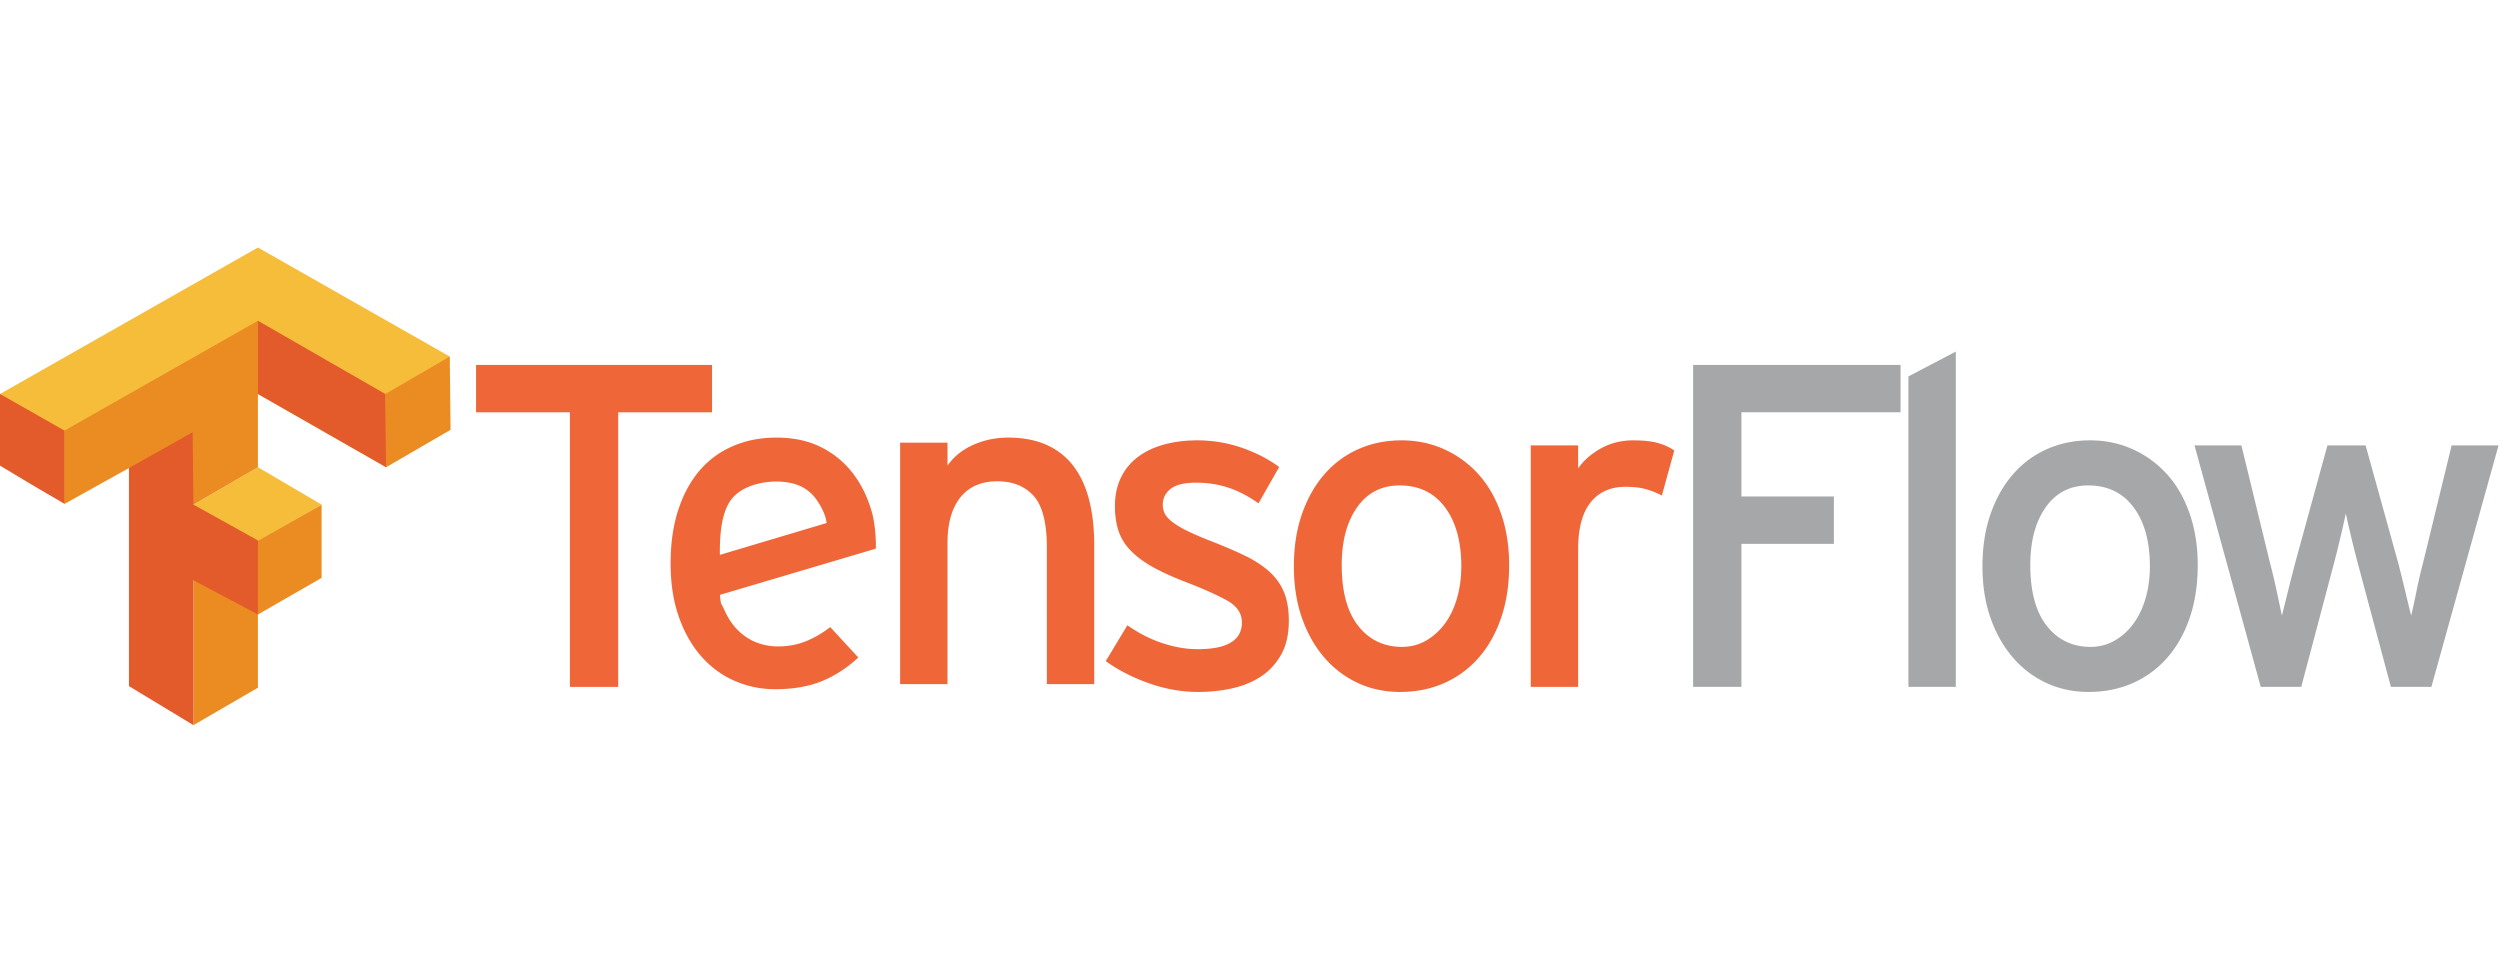 <svg viewBox="0 0 2575 495" width="205" height="80" xmlns="http://www.w3.org/2000/svg" fill-rule="evenodd" clip-rule="evenodd" stroke-linejoin="round" stroke-miterlimit="1.414"><g fill-rule="nonzero"><path d="M199.243 264.837l66.414-38.537 65.594 38.537-65.594 37.716-66.414-36.896v-.82z" fill="#f6bd3a"/><path d="M0 150.867L265.657 0l197.602 112.33-65.594 113.97-132.008-75.433-199.243 113.15L0 150.867z" fill="#f6bd3a"/><path d="M199.243 415.703V340.27l65.594-37.717 66.414-37.716v75.433l-65.594 37.717v75.433l-66.414 38.537v-76.254zm0-150.866l-66.415-37.717-66.414 36.897v-75.434l199.243-113.15V226.3l-66.414 38.537zm197.602-76.254v-37.716l66.414-38.537.82 75.434-66.414 38.536-.82-37.717z" fill="#eb8c23"/><path d="M132.828 451.78V227.12l65.595-36.897.82 74.614 66.414 36.897v76.253l-66.414-35.257v149.227l-66.415-40.177zM32.798 244.34L0 224.66v-73.793l66.414 37.716v75.434l-33.617-19.678zm232.859-93.472V75.433l131.188 75.434.82 75.433-132.008-75.433z" fill="#e35a2b"/></g><path d="M636.747 169.726v282.83h-49.746v-282.83h-96.646v-48.797h243.038v48.797h-96.646z" fill="#ef6639" fill-rule="nonzero"/><path d="M898.006 272.54c4.263 15.16 4.35 35.115 4.036 37.643l-160.56 47.6c1.264 12.003.896 7.137 4.685 15.665 3.79 8.528 8.528 15.554 14.213 21.08 5.686 5.528 12 9.637 18.95 12.318a59.952 59.952 0 0 0 21.795 4.028c10.421 0 19.975-1.738 28.66-5.21 8.686-3.474 17.135-8.372 25.346-14.686l28.9 31.267c-11.053 10.424-23.374 18.479-36.955 24.161-13.579 5.686-29.844 8.528-48.797 8.528-14.528 0-28.344-2.842-41.453-8.528-13.108-5.685-24.555-14.055-34.347-25.11-9.79-11.054-17.53-24.633-23.212-40.743-5.686-16.106-8.531-34.424-8.531-54.955 0-21.16 2.687-39.795 8.054-55.901 5.371-16.11 12.794-29.612 22.269-40.507 9.475-10.897 20.922-19.187 34.347-24.873 13.423-5.685 28.187-8.528 44.296-8.528 17.686 0 33.084 3.316 46.19 9.948 13.107 6.632 24.005 15.636 32.689 27.004 8.687 11.371 15.163 24.638 19.425 39.798zm-46.656 11.243c-.632-8.529-6.519-18.967-11.38-25.457-4.455-5.958-10.846-10.77-17.764-13.502-7.264-2.871-17.133-4.096-25.82-3.713-16.294.714-34.418 6.348-43.57 18.927-9.149 12.575-11.668 33.724-11.334 56.533l109.868-32.788zm226.92 165.94V309.017c0-25.267-4.5-42.955-13.502-53.062-9.002-10.106-21.557-15.16-37.667-15.16-16.421 0-29.053 5.527-37.899 16.58-8.842 11.054-13.264 26.69-13.264 46.906v145.44h-48.796v-248.72h48.796v23.687c6.318-9.16 15.081-16.268 26.293-21.318 11.212-5.054 23.295-7.582 36.244-7.582 29.056 0 51.086 9.319 66.088 27.951 15.001 18.635 22.503 46.43 22.503 83.382v142.6h-48.796zm249.211-65.386c0 13.896-2.607 25.502-7.816 34.821-5.213 9.316-12.08 16.818-20.608 22.504-8.53 5.682-18.4 9.789-29.612 12.317-11.212 2.525-22.977 3.79-35.294 3.79-17.053 0-34.03-3.002-50.93-9.002-16.895-6-31.659-13.582-44.293-22.742l22.265-36.952c11.685 8.214 23.768 14.37 36.244 18.479 12.473 4.104 24.555 6.156 36.24 6.156 30.321 0 45.481-9.157 45.481-27.478 0-9.474-5.13-17.053-15.395-22.738-10.266-5.686-24.4-12.003-42.403-18.953-13.264-5.053-24.555-10.183-33.874-15.395-9.316-5.212-16.898-10.818-22.739-16.818-5.844-6.003-10.027-12.714-12.555-20.134-2.526-7.426-3.79-16.03-3.79-25.82 0-11.053 2.052-20.845 6.159-29.374a57.39 57.39 0 0 1 17.53-21.318c7.578-5.686 16.58-9.949 27.004-12.791 10.421-2.843 21.792-4.266 34.11-4.266 15.792 0 31.031 2.528 45.715 7.582 14.687 5.053 27.557 11.685 38.613 19.896l-21.319 37.428c-10.106-7.264-20.372-12.635-30.793-16.11-10.424-3.471-21.637-5.209-33.64-5.209-12 0-20.686 2.132-26.054 6.394-5.371 4.266-8.055 9.713-8.055 16.345 0 3.16.632 6.08 1.896 8.766 1.264 2.684 3.63 5.448 7.105 8.29 3.475 2.843 8.135 5.765 13.976 8.764 5.844 3.001 13.502 6.397 22.977 10.186 13.899 5.368 26.057 10.5 36.479 15.398 10.424 4.895 19.187 10.422 26.295 16.58 7.106 6.159 12.397 13.344 15.872 21.557 3.472 8.21 5.21 18.159 5.21 29.844v.003zm226.937-57.324c0 20.528-2.842 38.924-8.528 55.19-5.685 16.268-13.581 30.006-23.688 41.218-10.107 11.212-21.95 19.74-35.53 25.581-13.58 5.844-28.426 8.766-44.533 8.766-15.792 0-30.32-3.08-43.585-9.24-13.264-6.158-24.793-14.921-34.585-26.292-9.79-11.37-17.45-24.95-22.977-40.742-5.527-15.792-8.29-33.48-8.29-53.061 0-20.214 2.843-38.376 8.528-54.482 5.683-16.107 13.502-29.768 23.45-40.98 9.948-11.212 21.634-19.74 35.06-25.581 13.422-5.845 28.03-8.767 43.819-8.767 15.792 0 30.479 3.081 44.06 9.24a105.774 105.774 0 0 1 35.294 25.82c9.949 11.053 17.686 24.555 23.213 40.506 5.53 15.948 8.292 33.557 8.292 52.824zm-49.27 1.42c0-25.582-5.605-45.875-16.817-60.88-11.213-15-26.77-22.503-46.666-22.503-18.634 0-33.242 7.502-43.822 22.504-10.58 15.004-15.871 34.824-15.871 59.459 0 27.477 5.685 48.4 17.056 62.771 11.368 14.37 26.372 21.557 45.007 21.557 9.157 0 17.527-2.21 25.108-6.632 7.579-4.421 14.055-10.344 19.423-17.767 5.37-7.423 9.475-16.186 12.317-26.293 2.843-10.107 4.266-20.846 4.266-32.216zm206.557-72.958a82.576 82.576 0 0 0-16.58-6.632c-5.685-1.58-12.635-2.37-20.845-2.37-15.475 0-27.478 5.368-36.006 16.107-8.528 10.742-12.79 26.69-12.79 47.85v142.126h-48.8v-248.72h48.8v23.688c5.682-8.214 13.501-15.081 23.45-20.61 9.947-5.527 21.08-8.29 33.398-8.29 10.106 0 18.4.87 24.873 2.607 6.476 1.734 12.238 4.342 17.291 7.817l-12.79 46.427z" fill="#ef6639" fill-rule="nonzero"/><path d="M1793.665 169.726v86.698h95.226v48.794h-95.23v147.338h-49.74v-331.63h213.662v48.8h-163.918zm172.004 282.83V132.774l48.8-25.585v345.367h-48.8zm297.988-125.543c0 20.528-2.845 38.924-8.53 55.19-5.683 16.268-13.58 30.006-23.686 41.218-10.107 11.212-21.951 19.74-35.533 25.581-13.581 5.844-28.427 8.766-44.533 8.766-15.792 0-30.32-3.08-43.585-9.24-13.264-6.158-24.793-14.921-34.585-26.292-9.79-11.37-17.45-24.95-22.977-40.742-5.527-15.792-8.29-33.48-8.29-53.061 0-20.214 2.842-38.376 8.528-54.482 5.685-16.107 13.502-29.768 23.45-40.98 9.948-11.212 21.636-19.74 35.059-25.581 13.423-5.845 28.03-8.767 43.822-8.767 15.793 0 30.477 3.081 44.058 9.24a105.774 105.774 0 0 1 35.294 25.82c9.948 11.053 17.689 24.555 23.215 40.506 5.527 15.948 8.29 33.557 8.29 52.824h.003zm-49.272 1.42c0-25.582-5.606-45.875-16.819-60.88-11.212-15-26.766-22.503-46.665-22.503-18.635 0-33.242 7.502-43.822 22.504-10.58 15.004-15.872 34.824-15.872 59.459 0 27.477 5.686 48.4 17.057 62.771 11.37 14.37 26.372 21.557 45.007 21.557 9.16 0 17.53-2.21 25.11-6.632 7.58-4.421 14.053-10.344 19.424-17.767 5.368-7.423 9.474-16.186 12.317-26.293s4.263-20.846 4.263-32.216zm289.938 124.123h-41.69l-33.637-125.543a1119.673 1119.673 0 0 1-7.34-29.136c-2.373-9.948-4.187-17.926-5.45-23.926a1156.906 1156.906 0 0 1-5.448 24.161 994.57 994.57 0 0 1-7.344 29.374l-33.163 125.073h-41.69l-68.22-248.724h48.323l29.371 120.808a595.09 595.09 0 0 1 7.105 29.844c2.211 10.425 3.948 18.638 5.213 24.638l6.158-24.635a4044.692 4044.692 0 0 1 7.582-29.847l33.16-120.808h39.324l33.637 121.282c2.54 9.846 4.985 19.717 7.34 29.608 2.37 9.948 4.345 18.083 5.924 24.4 1.578-6.317 3.395-14.607 5.447-24.873a481.266 481.266 0 0 1 6.87-29.609l29.374-120.808h48.323l-69.169 248.721z" fill="#a6a7a9" fill-rule="nonzero"/></svg>